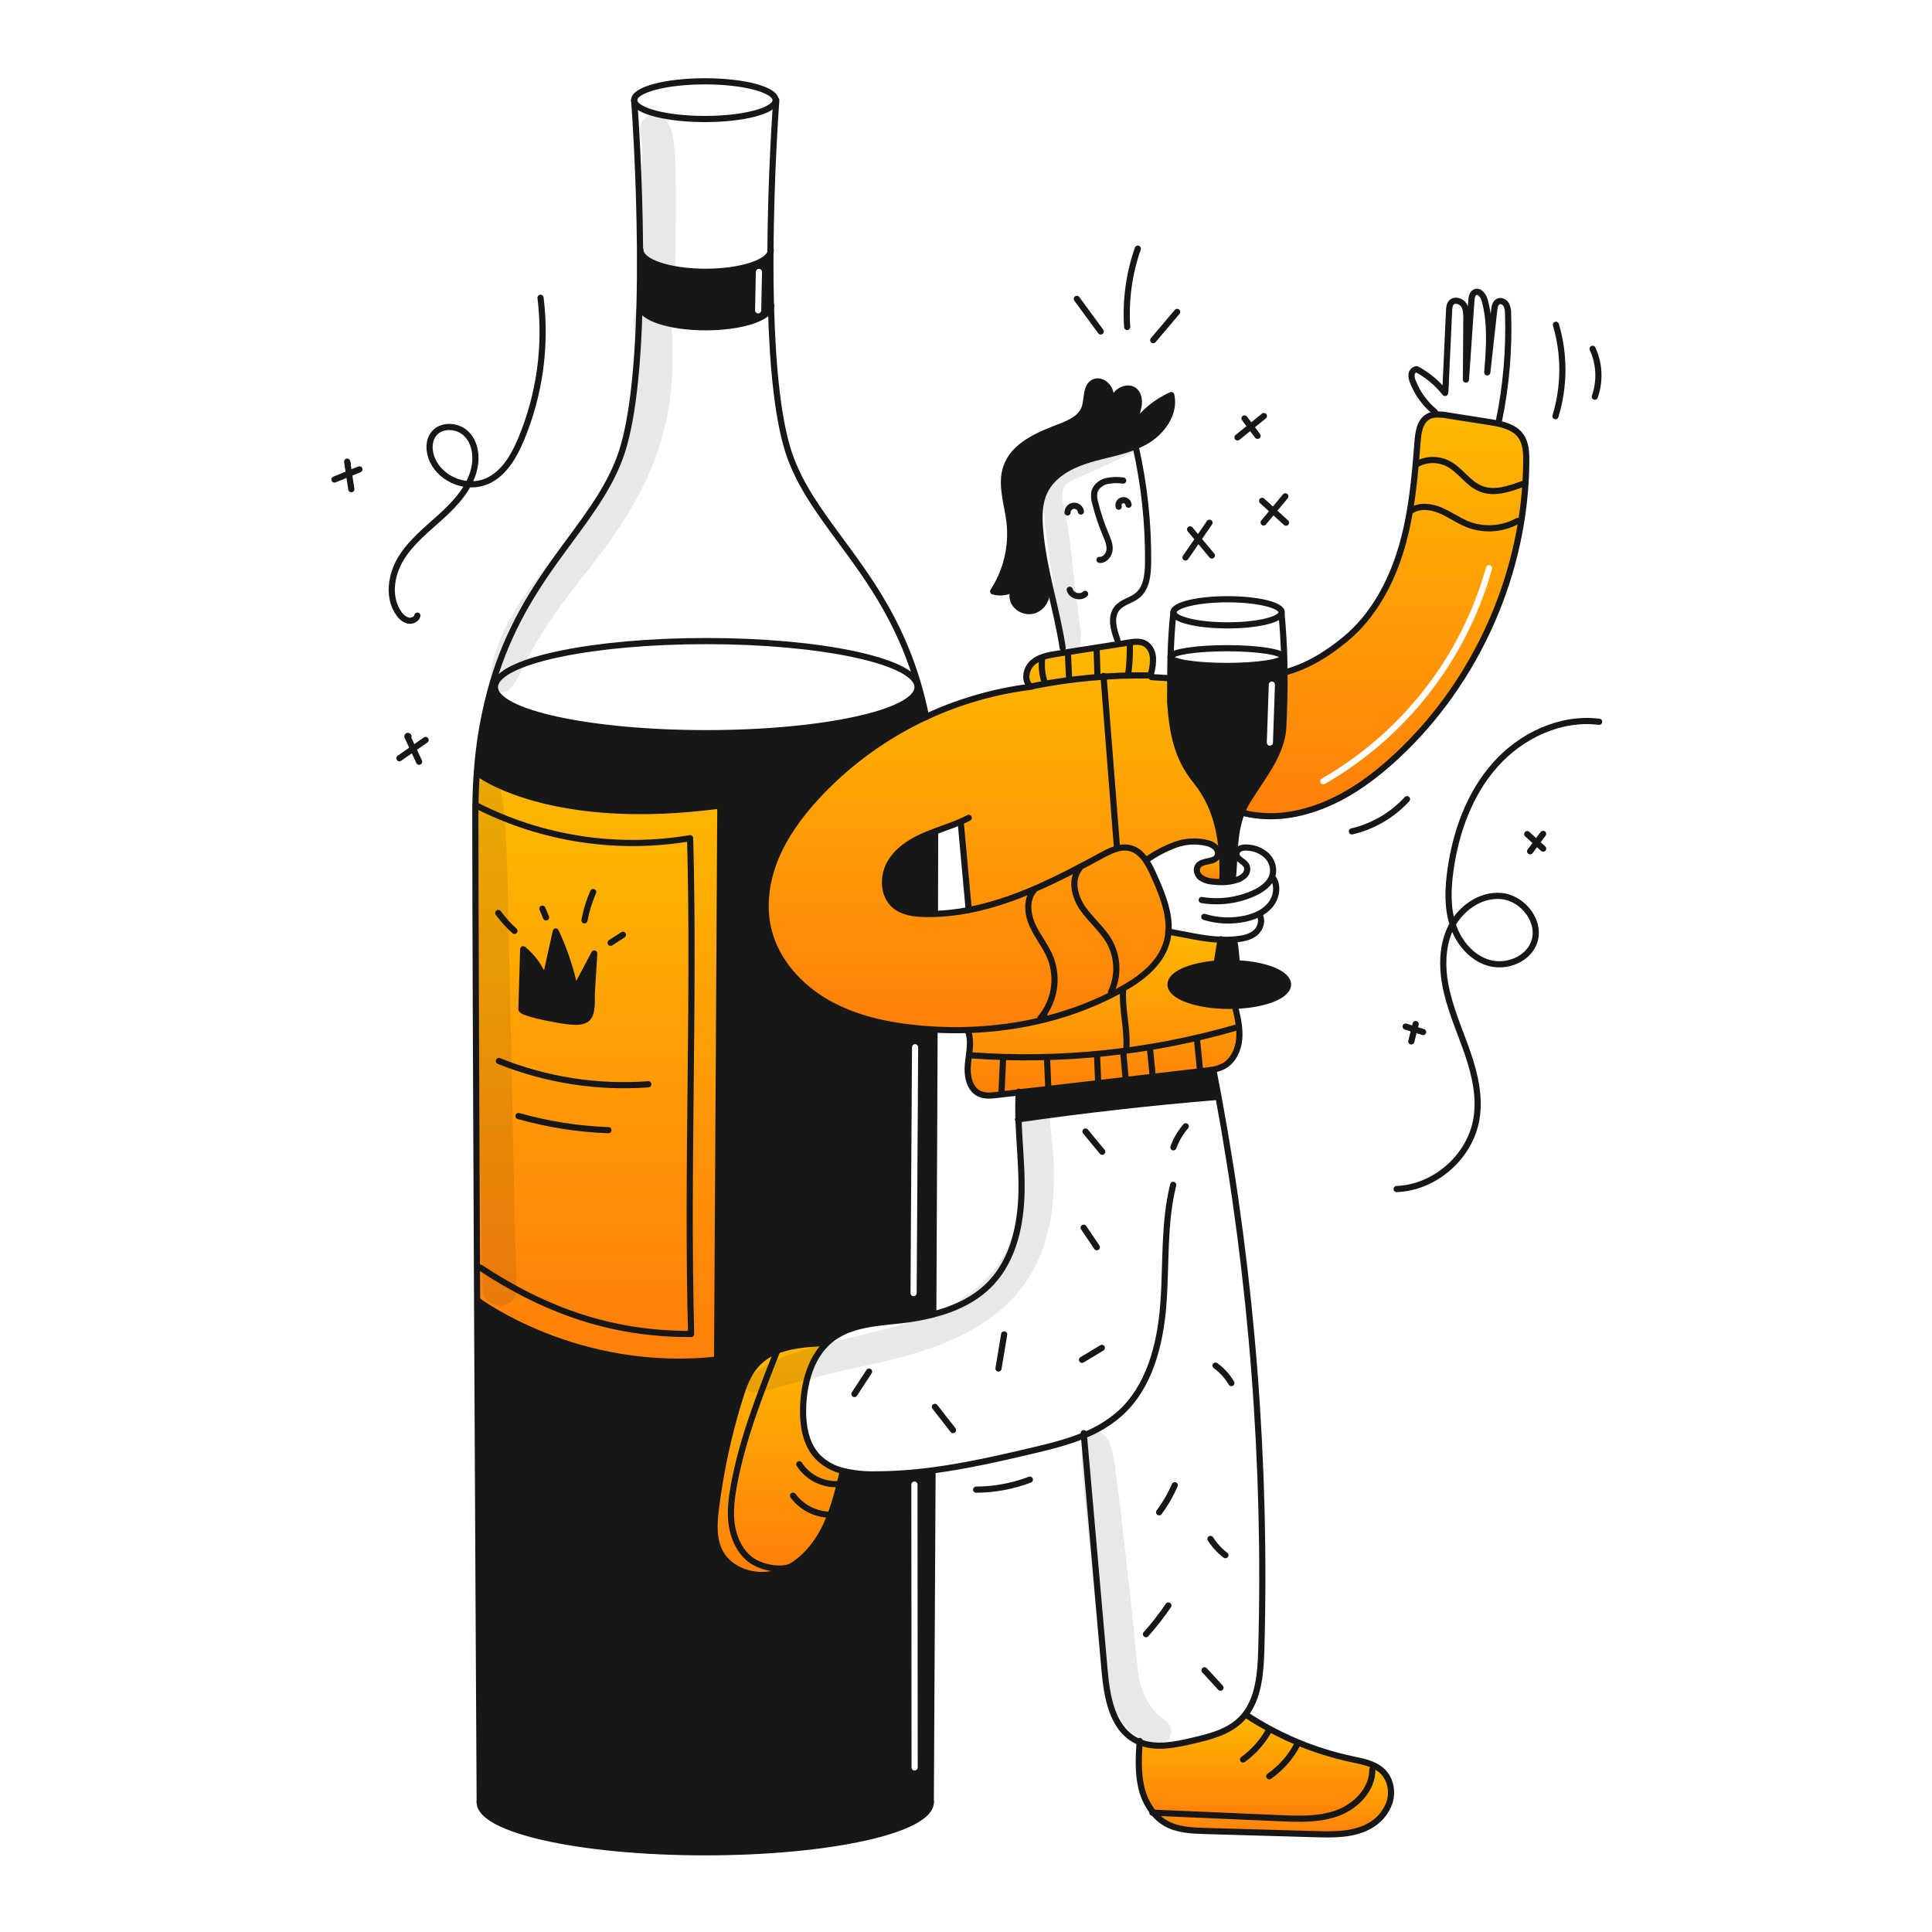 <svg width="960" height="960" viewBox="0 0 960 960" fill="none" xmlns="http://www.w3.org/2000/svg">
<g clip-path="url(#clip0_166_371)">
<path fill-rule="evenodd" clip-rule="evenodd" d="M637.664 326.503C637.664 328.944 625.115 330.914 609.636 330.914C594.452 330.914 582.076 329.015 581.629 326.638C581.54 330.079 581.486 333.541 581.466 337.023C581.435 340.903 581.435 344.824 581.435 348.816C582.456 363.111 584.498 376.386 594.709 388.639C602.847 398.993 606.156 410.95 607.136 423.529C607.485 428.378 607.564 433.243 607.371 438.1V438.322C609.126 438.315 610.876 438.116 612.589 437.73L612.489 437.27C612.885 433.837 613.065 430.378 613.244 426.918C613.291 426.015 613.338 425.112 613.389 424.21C613.781 417.277 614.414 410.344 617.089 403.605C618.178 400.85 619.579 398.229 621.266 395.793C622.457 393.92 623.677 392.076 624.887 390.246C630.937 381.096 636.752 372.304 637.603 362.093C638.104 352.593 638.359 343.344 638.267 334.093C638.243 331.56 638.195 329.026 638.124 326.493L637.664 326.503ZM633.516 340.223C633.545 339.378 632.883 338.669 632.038 338.64C631.192 338.611 630.484 339.273 630.455 340.118L629.465 368.947C629.435 369.793 630.097 370.501 630.943 370.531C631.788 370.56 632.497 369.898 632.526 369.052L633.516 340.223Z" fill="#171717"/>
<path fill-rule="evenodd" clip-rule="evenodd" d="M696.306 272.498C691.19 289.683 682.296 306.173 668.471 317.589C659.516 324.982 649.856 330.986 638.618 334.082H638.271C638.363 343.335 638.107 352.582 637.607 362.082C636.756 372.299 630.938 381.095 624.885 390.245C623.677 392.072 622.459 393.913 621.27 395.782C619.583 398.218 618.182 400.839 617.093 403.594L618.452 404.114C632.246 407.31 645.918 405.063 658.968 399.56C672.018 394.057 683.556 385.429 693.931 375.789C734.151 338.418 758.055 284.04 758.392 229.14C758.419 224.799 758.214 220.173 755.692 216.64C752.741 212.505 747.508 211.014 742.408 210.095C741.672 209.962 740.947 209.84 740.233 209.727C733.191 208.61 726.152 207.501 719.117 206.399C717.15 206.016 715.144 205.875 713.143 205.98C711.884 206.072 710.661 206.438 709.559 207.052C705.516 209.394 704.73 214.796 704.372 219.452C703.006 237.321 701.422 255.313 696.306 272.498ZM741.356 282.77C741.584 281.956 741.109 281.11 740.295 280.882C739.48 280.654 738.635 281.129 738.407 281.944C725.993 326.255 696.689 363.928 656.794 386.863C656.061 387.285 655.808 388.221 656.23 388.954C656.651 389.688 657.588 389.94 658.321 389.519C698.911 366.183 728.726 327.854 741.356 282.77Z" fill="url(#paint0_linear_166_371)"/>
<path d="M687.167 880.363C691.006 884.233 692.089 890.363 690.467 895.563C688.665 900.773 684.909 905.078 679.991 907.571C672.067 911.789 662.622 911.635 653.647 911.38C635.411 910.846 617.177 910.322 598.947 909.808C592.116 909.614 584.958 909.328 579.056 905.876C576.783 904.526 574.77 902.78 573.113 900.72C594.076 901.629 615.039 902.538 636.002 903.446C645.733 903.865 655.781 904.246 664.889 900.791C673.997 897.336 682 889.012 681.919 879.271L682.95 877.382C684.514 878.131 685.94 879.138 687.167 880.363V880.363Z" fill="url(#paint1_linear_166_371)"/>
<path d="M682.95 877.382L681.919 879.271C682 889.012 674.005 897.334 664.887 900.795C655.769 904.256 645.731 903.869 636 903.45C615.037 902.552 594.074 901.643 573.111 900.724C570.073 896.873 567.975 892.366 566.985 887.562C565.422 880.384 565.8 872.962 566.249 865.639C574.306 868.939 583.761 867.028 592.389 865.006C600.956 863.015 609.962 860.789 616.303 854.693C617.135 853.891 617.913 853.035 618.631 852.13L619.346 852.192C635.3 862.71 653.08 870.152 671.769 874.135C675.557 874.931 679.539 875.687 682.95 877.382Z" fill="url(#paint2_linear_166_371)"/>
<path d="M614.588 478.646C628.924 479.32 640.003 483.782 640.003 489.184C640.003 494.684 628.577 499.2 613.903 499.762C612.893 499.802 611.861 499.823 610.809 499.823C594.686 499.823 581.616 495.065 581.616 489.184C581.616 484.109 591.398 479.861 604.478 478.809C606.51 478.636 608.634 478.554 610.809 478.554C612.086 478.554 613.352 478.585 614.588 478.646Z" fill="#171717"/>
<path d="M613.271 467.628C614.139 471.284 614.16 475.021 614.589 478.646C613.353 478.585 612.088 478.554 610.81 478.554C608.635 478.554 606.51 478.636 604.479 478.809C605.296 474.868 605.715 470.855 606.542 466.944C608.762 467.04 610.985 466.999 613.199 466.822L613.271 467.628Z" fill="#171717"/>
<path d="M607.144 423.527C607.494 428.376 607.573 433.24 607.379 438.098V438.313C605.7 438.335 604.021 438.239 602.355 438.027C600.246 437.908 598.213 437.193 596.494 435.964C594.894 434.606 594.084 432.094 595.248 430.338C597.311 427.214 603.325 428.838 604.938 425.447C605.197 424.9 605.293 424.291 605.214 423.691L607.144 423.527Z" fill="url(#paint3_linear_166_371)"/>
<path d="M613.985 501.355C615.139 506.307 616.222 511.362 615.752 516.406C615.252 521.746 612.699 527.178 608.002 529.762C606.4 530.593 604.677 531.168 602.896 531.467C601.538 531.722 600.16 531.886 598.802 532.049C567.924 535.643 537.058 539.23 506.202 542.811C502.577 543.23 498.942 543.659 495.317 544.077C492.458 544.414 489.426 544.721 486.801 543.536C481.601 541.208 480.401 534.346 480.95 528.679C481.499 523.012 483.064 517.039 480.777 511.821V511.811C507.335 510.994 533.72 504.643 556.93 491.849C566.73 486.449 576.555 479.095 579.659 468.333C580.168 466.561 580.49 464.74 580.619 462.901C589.482 464.463 597.855 466.607 606.545 466.944C605.718 470.855 605.299 474.868 604.482 478.809C591.402 479.861 581.62 484.109 581.62 489.184C581.62 495.065 594.69 499.823 610.813 499.823C611.865 499.823 612.896 499.803 613.907 499.762L613.985 501.355Z" fill="url(#paint4_linear_166_371)"/>
<path d="M506.2 542.811C537.067 539.227 567.934 535.639 598.8 532.049C600.158 531.886 601.536 531.722 602.894 531.467L603.007 532.08C603.844 536.368 604.657 540.656 605.447 544.945L604.936 545.037C571.884 547.753 538.941 551.473 506.105 556.198C505.964 551.736 505.954 547.273 506.2 542.811Z" fill="#171717"/>
<path d="M564.258 221.75C557.08 224.701 549.218 225.997 541.723 228.193C532.574 230.878 523.18 235.606 519.044 244.193C516.338 249.809 516.277 256.314 516.757 262.532C517.557 272.896 519.728 283.066 522.057 293.216L520.057 293.665C520.207 295.681 519.71 297.693 518.639 299.407C517.568 301.122 515.978 302.451 514.1 303.2C512.19 303.854 510.11 303.811 508.228 303.079C506.347 302.347 504.784 300.973 503.818 299.2C503.321 298.109 503.08 296.919 503.115 295.721C503.149 294.522 503.458 293.348 504.018 292.288C505.361 291.432 506.517 290.313 507.418 289C505.935 289.665 504.732 290.828 504.018 292.288C502.482 293.296 500.745 293.958 498.927 294.229C497.11 294.501 495.255 294.375 493.491 293.86C500.148 283.612 503.018 271.363 501.608 259.225C500.508 250.076 497.013 240.631 500.077 231.941C503.906 221.118 516.057 216.165 526.777 212.061C531.699 210.182 537.111 207.69 538.898 202.728C540.498 198.235 539.298 191.792 543.666 189.882C546.678 188.555 550.273 190.995 551.396 194.089C552.519 197.183 551.906 200.604 551.273 203.831C552.09 200.89 552.973 197.831 555.021 195.57C557.069 193.309 560.698 192.159 563.261 193.824C565.824 195.489 566.242 199.093 565.671 202.084C565.1 205.075 563.792 207.956 563.812 210.999C568.507 204.612 574.775 199.549 582.005 196.3C584.067 205.612 577.236 214.894 568.905 219.53C567.402 220.362 565.85 221.103 564.258 221.75V221.75Z" fill="#171717"/>
<path d="M464.192 413.286L464.652 414.532C464.642 426.019 464.621 437.955 464.57 453.813L464.58 454.13C462.906 454.181 461.231 454.191 459.546 454.16C454.227 454.06 448.546 453.343 444.526 449.872C438.737 444.872 438.481 435.444 442.3 428.806C446.119 422.168 453.022 417.906 460.077 414.92C461.435 414.348 462.814 413.807 464.192 413.286Z" fill="#171717"/>
<path d="M477.169 408.374C472.942 410.202 468.521 411.652 464.191 413.286C462.813 413.807 461.434 414.348 460.076 414.92C453.021 417.901 446.118 422.169 442.299 428.806C438.48 435.443 438.736 444.868 444.525 449.872C448.548 453.343 454.225 454.058 459.545 454.16C461.23 454.191 462.905 454.181 464.579 454.13C470.217 453.936 475.831 453.294 481.366 452.21L481.356 452.138C480.049 437.404 478.732 423.691 477.414 408.956L477.169 408.374ZM456.85 511.066C440.95 509.595 424.95 506.174 411.074 498.281C397.198 490.388 385.608 477.543 381.83 462.033C378.94 450.209 380.748 437.557 385.373 426.295C389.998 415.033 397.341 405.076 405.55 396.095C433.434 365.849 471.113 346.434 511.927 341.283L511.876 340.905C508.609 337.923 509.834 332.134 513.163 329.223C516.492 326.312 521.127 325.517 525.498 324.833L528.418 324.373C537.476 322.953 546.526 321.538 555.569 320.126C557.345 319.84 559.112 319.564 560.889 319.288C563.574 318.87 566.474 318.482 568.863 319.758C571.283 321.058 572.621 323.832 572.897 326.558C573.02 329.305 572.696 332.054 571.937 334.697L572.202 336.463C575.286 336.657 578.37 336.863 581.453 337.025H581.474C581.443 340.905 581.443 344.825 581.443 348.818C582.464 363.113 584.506 376.388 594.717 388.641C602.855 398.995 606.164 410.952 607.144 423.531L605.214 423.695C605.1 422.753 604.692 421.871 604.05 421.173C602.935 420.091 601.549 419.329 600.037 418.967C594.746 417.611 589.167 417.89 584.037 419.767C578.946 421.654 574.123 424.198 569.69 427.333L569.384 427.533C570.838 429.774 572.098 432.135 573.152 434.589C577.206 443.564 581.321 453.336 580.616 462.904C580.487 464.743 580.165 466.564 579.656 468.336C576.556 479.098 566.729 486.45 556.927 491.852C533.717 504.646 507.327 510.997 480.774 511.814C475.321 511.977 469.858 511.914 464.416 511.62C461.884 511.484 459.362 511.3 456.85 511.066Z" fill="url(#paint5_linear_166_371)"/>
<path d="M384.853 671.652C391.953 668.538 400.424 667.844 408.353 667.405L410.64 667.578C402.788 675.308 399.623 687.091 399.112 698.262C398.683 707.493 400.092 717.54 406.556 724.147C409.967 727.486 414.23 729.824 418.88 730.906V730.917L418.635 731.795C416.164 742.077 413.642 752.502 408.526 761.753C404.769 768.553 399.378 774.732 392.72 778.601C386.767 780.685 377.62 778.601 372.89 774.956C367.601 770.892 364.609 764.378 363.629 757.781C362.649 751.184 363.496 744.446 364.701 737.881C368.888 715.181 377.383 693.525 385.838 672.041L384.853 671.652Z" fill="url(#paint6_linear_166_371)"/>
<path d="M350.421 870.653C412.321 870.653 462.496 881.793 462.496 895.527C462.496 909.261 412.32 920.39 350.421 920.39C288.522 920.39 238.357 909.26 238.357 895.527C238.357 881.794 288.533 870.653 350.421 870.653Z" fill="#171717"/>
<path d="M372.885 774.956C377.613 778.601 386.762 780.685 392.715 778.601C390.319 780.006 387.743 781.078 385.057 781.787C374.825 784.463 362.557 780.511 357.692 771.127C354.261 764.541 354.843 756.658 355.762 749.296C358.078 730.823 362.032 712.593 367.576 694.821C369.506 688.633 371.742 682.302 376.204 677.595C378.655 675.049 381.597 673.027 384.853 671.652L385.833 672.04C377.378 693.524 368.883 715.182 364.696 737.88C363.491 744.446 362.644 751.175 363.624 757.78C364.604 764.385 367.6 770.892 372.885 774.956Z" fill="url(#paint7_linear_166_371)"/>
<path d="M259.105 501.467C259.054 503.285 273.829 506.123 275.627 506.409C279.537 507.042 287.859 508.972 291.351 506.43C294.843 503.888 293.851 496.791 294.078 493.064C294.486 486.641 294.888 480.221 295.283 473.806C292.117 479.8 288.951 485.79 285.783 491.777C283.702 481.795 280.471 472.088 276.154 462.85C274.368 470.937 272.585 479.02 270.804 487.101C268.66 481.073 264.915 475.743 259.97 471.682C259.676 481.617 259.388 491.546 259.105 501.467ZM342.916 416.492C345.122 498.608 341.216 580.724 343.416 662.84C304.267 663.024 271.276 651.394 238.591 629.849L236.991 629.859C236.563 538.41 236.191 448.105 236.191 404.678C236.191 403.146 236.201 401.635 236.232 400.144H236.477C269.279 416.889 306.602 422.622 342.916 416.492V416.492Z" fill="url(#paint8_linear_166_371)"/>
<path d="M270.808 487.1C272.594 479.012 274.378 470.928 276.158 462.849C280.474 472.087 283.705 481.794 285.787 491.776C288.953 485.793 292.119 479.803 295.287 473.805C294.887 480.228 294.485 486.648 294.082 493.063C293.857 496.79 294.847 503.886 291.355 506.429C287.863 508.972 279.541 507.041 275.631 506.408C273.831 506.122 259.058 503.284 259.109 501.466C259.395 491.541 259.684 481.612 259.977 471.681C264.92 475.742 268.664 481.072 270.808 487.1V487.1Z" fill="#171717"/>
<path d="M343.417 662.84C341.211 580.724 345.122 498.608 342.917 416.492C306.603 422.621 269.28 416.889 236.479 400.144H236.234C236.316 394.508 236.55 389.096 236.934 383.909C237.834 384.609 273.04 411.609 357.934 400.236L356.32 675.563C286.641 683.252 237.394 646.263 237.394 646.263H237.057C237.037 640.799 237.013 635.333 236.985 629.863L238.585 629.853C271.277 651.394 304.268 663.024 343.417 662.84Z" fill="url(#paint9_linear_166_371)"/>
<path d="M558.111 238.781C555.336 238.387 552.512 238.48 549.769 239.057C547.069 239.792 544.521 241.712 543.826 244.418C543.5 246.245 543.627 248.124 544.194 249.891C545.492 255.201 547.216 260.399 549.35 265.432C550.382 267.883 551.535 270.415 551.341 273.07C551.147 275.725 548.983 278.441 546.341 278.196" stroke="#171717" stroke-width="3.063" stroke-linecap="round" stroke-linejoin="round"/>
<path d="M539.19 295.105C536.924 297.341 532.38 296.116 531.532 293.042" stroke="#171717" stroke-width="3.063" stroke-linecap="round" stroke-linejoin="round"/>
<path d="M537.087 254.169C536.969 253.335 536.538 252.576 535.883 252.046C535.227 251.517 534.395 251.255 533.554 251.315C532.714 251.375 531.927 251.751 531.353 252.368C530.778 252.985 530.459 253.796 530.46 254.639" stroke="#171717" stroke-width="3.063" stroke-linecap="round" stroke-linejoin="round"/>
<path d="M560.766 250.79C560.732 250.441 560.625 250.103 560.452 249.798C560.279 249.492 560.044 249.227 559.762 249.018C559.48 248.809 559.158 248.661 558.815 248.585C558.473 248.508 558.118 248.504 557.774 248.573C557.43 248.641 557.105 248.782 556.818 248.984C556.532 249.186 556.291 249.447 556.111 249.748C555.931 250.049 555.816 250.385 555.774 250.733C555.732 251.081 555.763 251.435 555.866 251.77" stroke="#171717" stroke-width="3.063" stroke-linecap="round" stroke-linejoin="round"/>
<path d="M504.024 292.287C503.464 293.347 503.155 294.522 503.12 295.72C503.086 296.918 503.327 298.108 503.824 299.199C504.79 300.972 506.353 302.346 508.234 303.078C510.116 303.81 512.196 303.853 514.106 303.199C515.984 302.449 517.573 301.12 518.643 299.405C519.714 297.69 520.21 295.678 520.059 293.662" stroke="#171717" stroke-width="3.063" stroke-linecap="round" stroke-linejoin="round"/>
<path d="M504.024 292.287C505.367 291.431 506.524 290.312 507.424 288.999C505.942 289.664 504.739 290.827 504.024 292.287V292.287Z" stroke="#171717" stroke-width="3.063" stroke-linecap="round" stroke-linejoin="round"/>
<path d="M528.04 321.929C526.57 312.269 524.24 302.753 522.057 293.216C519.728 283.066 517.557 272.896 516.757 262.532C516.277 256.314 516.338 249.809 519.044 244.193C523.18 235.606 532.574 230.878 541.723 228.193C549.223 225.993 557.08 224.701 564.258 221.75C565.85 221.105 567.401 220.365 568.904 219.534C577.236 214.898 584.067 205.616 582.004 196.304C574.777 199.553 568.512 204.615 563.819 211C563.799 207.957 565.106 205.067 565.678 202.085C566.25 199.103 565.821 195.485 563.268 193.825C560.715 192.165 557.09 193.314 555.028 195.571C552.966 197.828 552.097 200.891 551.28 203.832C551.913 200.605 552.536 197.184 551.403 194.09C550.27 190.996 546.685 188.556 543.673 189.883C539.303 191.793 540.508 198.236 538.905 202.729C537.118 207.691 531.705 210.183 526.784 212.062C516.063 216.162 503.912 221.119 500.084 231.942C497.02 240.632 500.513 250.077 501.615 259.226C503.025 271.364 500.154 283.613 493.498 293.861C495.262 294.376 497.117 294.502 498.934 294.23C500.751 293.959 502.488 293.297 504.025 292.289" stroke="#171717" stroke-width="3.063" stroke-linecap="round" stroke-linejoin="round"/>
<path d="M564.1 220.994C564.161 221.249 564.212 221.494 564.263 221.75C568.575 240.697 570.662 260.082 570.482 279.513C570.42 285.456 569.787 292.154 565.182 295.891C562.099 298.403 557.682 299.118 555.124 302.171C551.592 306.408 553.324 312.749 555.224 317.916" stroke="#171717" stroke-width="3.063" stroke-linecap="round" stroke-linejoin="round"/>
<path d="M511.877 340.9C508.61 337.918 509.835 332.129 513.164 329.218C516.493 326.307 521.128 325.512 525.499 324.828L528.419 324.368C537.476 322.949 546.526 321.533 555.57 320.121C557.346 319.835 559.113 319.559 560.89 319.283C563.575 318.865 566.475 318.477 568.864 319.753C571.284 321.053 572.622 323.827 572.898 326.553C573.021 329.3 572.697 332.049 571.938 334.692" stroke="#171717" stroke-width="3.063" stroke-linecap="round" stroke-linejoin="round"/>
<path d="M638.614 334.09C649.856 330.99 659.514 324.982 668.471 317.59C682.296 306.174 691.19 289.684 696.306 272.499C701.422 255.314 703.006 237.322 704.372 219.453C704.73 214.797 705.516 209.395 709.559 207.053C710.661 206.438 711.885 206.073 713.143 205.981C715.144 205.876 717.15 206.017 719.117 206.4C726.152 207.502 733.191 208.611 740.233 209.728C740.948 209.841 741.673 209.963 742.408 210.096C747.508 211.015 752.741 212.506 755.692 216.641C758.214 220.174 758.419 224.8 758.392 229.141C758.055 284.041 734.151 338.419 693.931 375.79C683.556 385.43 672.018 394.058 658.968 399.561C645.918 405.064 632.246 407.311 618.452 404.115" stroke="#171717" stroke-width="3.063" stroke-linecap="round" stroke-linejoin="round"/>
<path d="M572.2 336.459C575.284 336.653 578.368 336.859 581.451 337.021" stroke="#171717" stroke-width="3.063" stroke-linecap="round" stroke-linejoin="round"/>
<path d="M713 204.718C708.158 200.749 704.406 195.611 702.1 189.79C701.535 188.611 701.296 187.303 701.406 186.001C701.481 185.353 701.771 184.749 702.23 184.286C702.689 183.823 703.291 183.528 703.938 183.449C709.264 186.308 713.962 190.207 717.754 194.915C717.854 195.028 717.954 195.15 718.054 195.273" stroke="#171717" stroke-width="3.063" stroke-linecap="round" stroke-linejoin="round"/>
<path d="M744.737 209.476C748.399 191.854 749.948 173.858 749.352 155.869C749.423 154.33 749.111 152.796 748.444 151.407C747.668 150.079 745.962 149.16 744.563 149.783C743.032 150.447 742.644 152.397 742.463 154.062C741.319 164.385 740.172 174.711 739.022 185.041C739.972 173.141 740.891 160.964 737.807 149.441C737.174 147.062 735.193 144.162 732.967 145.204C731.537 145.857 731.241 147.715 731.129 149.288C730.229 162.399 729.324 175.507 728.413 188.61C728.483 178.532 728.555 168.45 728.627 158.365C728.637 156.007 728.607 153.474 727.3 151.514C725.993 149.554 722.878 148.614 721.235 150.314C720.235 151.345 720.111 152.914 720.035 154.357C719.422 167.764 718.806 181.171 718.187 194.578" stroke="#171717" stroke-width="3.063" stroke-linecap="round" stroke-linejoin="round"/>
<path d="M512.642 341.187L511.927 341.279C471.113 346.43 433.434 365.845 405.55 396.091C397.341 405.076 390.009 415.042 385.373 426.291C380.737 437.54 378.94 450.205 381.83 462.029C385.608 477.539 397.208 490.374 411.074 498.277C424.94 506.18 440.951 509.591 456.85 511.062C459.362 511.296 461.884 511.48 464.416 511.613C469.858 511.913 475.321 511.97 480.774 511.807C507.332 510.99 533.717 504.639 556.927 491.845C566.727 486.445 576.552 479.091 579.656 468.329C580.165 466.557 580.487 464.736 580.616 462.897C581.321 453.329 577.206 443.557 573.152 434.582C572.098 432.128 570.837 429.767 569.384 427.526C567.413 424.657 564.953 422.319 561.644 421.461C556.723 420.195 551.709 422.707 547.244 425.137C526.352 436.481 504.419 447.774 481.363 452.206C475.827 453.29 470.214 453.932 464.576 454.126C462.902 454.177 461.227 454.187 459.542 454.156C454.223 454.056 448.542 453.339 444.522 449.868C438.733 444.868 438.477 435.44 442.296 428.802C446.115 422.164 453.018 417.902 460.073 414.916C461.431 414.344 462.81 413.803 464.188 413.282C468.518 411.648 472.939 410.198 477.166 408.37C478.596 407.758 479.998 407.091 481.373 406.37" stroke="#171717" stroke-width="3.063" stroke-linecap="round" stroke-linejoin="round"/>
<path d="M477.414 408.956C478.732 423.691 480.049 437.404 481.356 452.138" stroke="#171717" stroke-width="3.063" stroke-linecap="round" stroke-linejoin="round"/>
<path d="M480.774 511.821C483.061 517.039 481.509 523.012 480.947 528.679C480.385 534.346 481.601 541.208 486.798 543.536C489.423 544.721 492.455 544.414 495.314 544.077C498.939 543.659 502.574 543.23 506.199 542.811C537.066 539.227 567.933 535.639 598.799 532.049C600.157 531.886 601.535 531.722 602.893 531.467C604.674 531.168 606.398 530.593 608 529.762C612.7 527.178 615.25 521.746 615.75 516.406C616.22 511.362 615.137 506.306 613.983 501.355C613.922 501.079 613.851 500.804 613.789 500.528" stroke="#171717" stroke-width="3.063" stroke-linecap="round" stroke-linejoin="round"/>
<path d="M506.219 542.474C506.209 542.587 506.209 542.699 506.199 542.811C505.954 547.273 505.964 551.736 506.107 556.198C506.475 568.022 507.772 579.846 507.598 591.67C507.353 608.079 503.769 625.387 492.567 637.37C484.96 645.509 474.698 650.297 463.793 653.116V653.126C458.656 654.428 453.436 655.377 448.17 655.965C436.03 657.374 422.888 657.823 413.219 665.307C412.311 666.008 411.448 666.765 410.635 667.574C402.783 675.304 399.618 687.087 399.107 698.258C398.678 707.489 400.087 717.536 406.551 724.143C409.962 727.483 414.225 729.821 418.875 730.902V730.913C423.93 732.121 429.117 732.69 434.314 732.608C444.01 732.605 453.695 731.947 463.303 730.637C479.967 728.452 496.503 724.704 512.877 720.837C521.536 718.805 530.389 716.62 538.588 713.23C545.05 710.69 551.035 707.072 556.288 702.53C571.188 689.246 576.495 668.242 578.037 648.33C579.579 628.418 578.159 608.13 582.958 588.749" stroke="#171717" stroke-width="3.063" stroke-linecap="round" stroke-linejoin="round"/>
<path d="M538.486 712.128C538.517 712.496 538.547 712.864 538.586 713.228C541.996 752.076 545.414 790.919 548.84 829.758C550.014 843.058 552.567 858.558 564.391 864.782C564.995 865.101 565.615 865.387 566.249 865.639C574.306 868.939 583.761 867.028 592.389 865.006C600.956 863.015 609.962 860.789 616.303 854.693C617.136 853.892 617.913 853.035 618.631 852.13C625.483 843.471 626.412 831.086 626.731 819.782C629.307 727.677 622.174 635.556 605.451 544.945C604.665 540.657 603.852 536.369 603.011 532.08" stroke="#171717" stroke-width="3.063" stroke-linecap="round" stroke-linejoin="round"/>
<path d="M505.853 556.239C505.938 556.23 506.023 556.216 506.108 556.198C538.926 551.48 571.869 547.76 604.939 545.037" stroke="#171717" stroke-width="3.063" stroke-linecap="round" stroke-linejoin="round"/>
<path d="M566.28 865.067C566.27 865.261 566.26 865.445 566.249 865.639C565.8 872.96 565.422 880.384 566.985 887.562C567.975 892.366 570.073 896.873 573.111 900.724C574.768 902.784 576.781 904.53 579.054 905.88C584.954 909.332 592.114 909.618 598.945 909.812C617.171 910.332 635.404 910.856 653.645 911.384C662.62 911.639 672.065 911.793 679.989 907.575C684.906 905.082 688.663 900.777 690.465 895.567C692.089 890.36 691.006 884.233 687.165 880.367C685.938 879.142 684.512 878.135 682.948 877.386C679.537 875.691 675.555 874.935 671.767 874.139C653.078 870.156 635.298 862.713 619.344 852.196" stroke="#171717" stroke-width="3.063" stroke-linecap="round" stroke-linejoin="round"/>
<path d="M572.601 900.7C572.774 900.71 572.938 900.71 573.111 900.72C594.073 901.629 615.036 902.538 636 903.446C645.731 903.865 655.779 904.246 664.887 900.791C673.995 897.336 682.001 889.012 681.92 879.271" stroke="#171717" stroke-width="3.063" stroke-linecap="round" stroke-linejoin="round"/>
<path d="M408.349 667.405C400.425 667.844 391.949 668.538 384.849 671.652C381.593 673.029 378.651 675.052 376.201 677.6C371.739 682.307 369.501 688.638 367.573 694.826C362.03 712.598 358.078 730.828 355.763 749.3C354.844 756.662 354.263 764.545 357.693 771.131C362.563 780.515 374.826 784.467 385.058 781.791C387.743 781.082 390.32 780.01 392.716 778.605C399.374 774.736 404.765 768.558 408.522 761.757C413.638 752.506 416.16 742.081 418.631 731.799" stroke="#171717" stroke-width="3.063" stroke-linecap="round" stroke-linejoin="round"/>
<path d="M385.874 671.928C385.863 671.969 385.843 672 385.833 672.04C377.378 693.524 368.883 715.182 364.696 737.88C363.491 744.446 362.644 751.175 363.624 757.78C364.604 764.385 367.596 770.891 372.885 774.955C377.613 778.6 386.762 780.684 392.715 778.6C393.406 778.366 394.071 778.058 394.696 777.682" stroke="#171717" stroke-width="3.063" stroke-linecap="round" stroke-linejoin="round"/>
<path d="M383.229 151.805C383.229 152.129 383.188 152.451 383.107 152.765C381.636 158.289 367.678 162.618 350.677 162.618C332.695 162.618 318.114 157.778 318.114 151.805" stroke="#171717" stroke-width="3.063" stroke-linecap="round" stroke-linejoin="round"/>
<path d="M315.153 50.237C315.49 54.771 317.777 87.19 318.022 124.237C318.083 133.253 318.012 142.555 317.767 151.796C316.991 181.509 314.346 210.56 307.903 227.734C294.9 262.42 260.892 285.088 244.83 339.267C240.607 353.822 237.961 368.788 236.937 383.909C236.549 389.096 236.316 394.508 236.237 400.144C236.206 401.635 236.196 403.144 236.196 404.678C236.196 448.105 236.564 538.41 236.996 629.859C237.017 635.321 237.041 640.788 237.068 646.259C237.668 772.404 238.368 895.528 238.368 895.528" stroke="#171717" stroke-width="3.063" stroke-linecap="round" stroke-linejoin="round"/>
<path d="M315.112 49.757C315.122 49.829 315.133 49.951 315.143 50.135" stroke="#171717" stroke-width="3.063" stroke-linecap="round" stroke-linejoin="round"/>
<path d="M463.374 731.192C462.915 820.415 462.517 892.3 462.496 895.527V895.639" stroke="#171717" stroke-width="3.063" stroke-linecap="round" stroke-linejoin="round"/>
<path d="M464.375 512.434C464.212 555.514 463.987 604.628 463.752 652.987" stroke="#171717" stroke-width="3.063" stroke-linecap="round" stroke-linejoin="round"/>
<path d="M464.651 414.532C464.641 426.019 464.62 437.955 464.569 453.813" stroke="#171717" stroke-width="3.063" stroke-linecap="round" stroke-linejoin="round"/>
<path d="M385.731 49.818C385.731 49.818 385.721 49.89 385.71 50.023C385.496 52.912 383.035 86.741 382.831 125.318C382.77 134.318 382.841 143.575 383.107 152.765C383.913 182.172 386.558 210.844 392.94 227.846C406.01 262.695 440.267 285.415 456.227 340.125C457.718 345.192 459.032 350.549 460.168 356.197C460.178 356.227 460.178 356.258 460.189 356.289" stroke="#171717" stroke-width="3.063" stroke-linecap="round" stroke-linejoin="round"/>
<path d="M462.5 895.527C462.5 909.26 412.324 920.39 350.425 920.39C288.526 920.39 238.361 909.26 238.361 895.527C238.361 881.794 288.537 870.653 350.425 870.653C412.313 870.653 462.5 881.793 462.5 895.527Z" stroke="#171717" stroke-width="3.063" stroke-linecap="round" stroke-linejoin="round"/>
<path d="M382.984 124.236C382.984 124.602 382.933 124.966 382.831 125.318C381.197 130.781 367.402 135.049 350.615 135.049C332.736 135.049 318.237 130.209 318.237 124.236" stroke="#171717" stroke-width="3.063" stroke-linecap="round" stroke-linejoin="round"/>
<path d="M315.112 49.7C315.235 44.554 330.919 40.4 350.258 40.4C369.658 40.4 385.394 44.586 385.394 49.763C385.396 49.845 385.393 49.926 385.384 50.008C384.904 55.073 369.352 59.137 350.258 59.137C331.45 59.137 316.103 55.195 315.158 50.243C315.158 50.212 315.148 50.172 315.148 50.143C315.128 50.018 315.117 49.892 315.117 49.765L315.112 49.7Z" stroke="#171717" stroke-width="3.063" stroke-linecap="round" stroke-linejoin="round"/>
<path d="M455.778 340.257C455.867 340.642 455.912 341.036 455.91 341.432C455.91 354.073 408.899 364.314 350.91 364.314C292.921 364.314 245.921 354.073 245.921 341.432C245.921 340.833 246.025 340.239 246.227 339.675C250.353 327.851 295.638 318.549 350.91 318.549C407.092 318.549 452.959 328.158 455.778 340.257Z" stroke="#171717" stroke-width="3.063" stroke-linecap="round" stroke-linejoin="round"/>
<path d="M583.067 304.254C583.067 300.67 595.105 297.76 609.967 297.76C624.829 297.76 636.873 300.67 636.873 304.254C636.877 304.45 636.839 304.645 636.761 304.826C635.566 308.144 624.028 310.738 609.967 310.738C595.105 310.738 583.067 307.838 583.067 304.254Z" stroke="#171717" stroke-width="3.063" stroke-linecap="round" stroke-linejoin="round"/>
<path d="M606.593 466.689C606.571 466.773 606.554 466.858 606.542 466.944C605.715 470.855 605.296 474.868 604.479 478.809C603.798 482.672 602.402 486.374 600.364 489.725" stroke="#171717" stroke-width="3.063" stroke-linecap="round" stroke-linejoin="round"/>
<path d="M583.067 304.254C582.26 311.708 581.852 318.988 581.647 326.32C581.647 326.432 581.647 326.534 581.637 326.636C581.545 330.077 581.491 333.538 581.474 337.021C581.443 340.901 581.443 344.821 581.443 348.814C582.464 363.109 584.506 376.384 594.717 388.637C602.855 398.991 606.164 410.948 607.144 423.527C607.494 428.376 607.573 433.24 607.379 438.098" stroke="#171717" stroke-width="3.063" stroke-linecap="round" stroke-linejoin="round"/>
<path d="M613.271 467.628C614.139 471.284 614.16 475.021 614.589 478.646C615.079 482.761 616.079 486.723 619.469 490.266" stroke="#171717" stroke-width="3.063" stroke-linecap="round" stroke-linejoin="round"/>
<path d="M636.766 304.8V304.831C637.466 312.172 637.91 319.361 638.124 326.498C638.196 329.031 638.243 331.564 638.267 334.098C638.359 343.349 638.104 352.598 637.603 362.098C636.582 374.351 628.413 384.562 621.266 395.798C619.58 398.234 618.178 400.855 617.089 403.61C614.414 410.349 613.781 417.282 613.389 424.215C613.144 428.575 612.989 432.946 612.489 437.275" stroke="#171717" stroke-width="3.063" stroke-linecap="round" stroke-linejoin="round"/>
<path d="M614.588 478.646C628.924 479.32 640.003 483.782 640.003 489.184C640.003 494.684 628.577 499.2 613.903 499.762C612.893 499.802 611.861 499.823 610.809 499.823C594.686 499.823 581.616 495.065 581.616 489.184C581.616 484.109 591.398 479.861 604.478 478.809C606.51 478.636 608.634 478.554 610.809 478.554C612.086 478.554 613.352 478.585 614.588 478.646Z" stroke="#171717" stroke-width="3.063" stroke-linecap="round" stroke-linejoin="round"/>
<path d="M236.917 383.9C236.925 383.901 236.932 383.904 236.937 383.91C237.837 384.61 273.043 411.61 357.937 400.237L356.323 675.564C286.644 683.253 237.397 646.264 237.397 646.264" stroke="#171717" stroke-width="3.063" stroke-linecap="round" stroke-linejoin="round"/>
<path d="M236.479 400.144C269.279 416.889 306.602 422.621 342.917 416.492C345.123 498.608 341.217 580.724 343.417 662.84C304.268 663.024 271.277 651.394 238.592 629.849" stroke="#171717" stroke-width="3.063" stroke-linecap="round" stroke-linejoin="round"/>
<path d="M247.9 527.209C271.443 536.672 296.838 540.629 322.143 538.778" stroke="#171717" stroke-width="3.063" stroke-linecap="round" stroke-linejoin="round"/>
<path d="M295.284 473.806C292.118 479.8 288.951 485.79 285.784 491.777C283.702 481.795 280.471 472.088 276.155 462.85C274.369 470.937 272.585 479.02 270.805 487.101C268.661 481.073 264.915 475.743 259.971 471.682C259.675 481.615 259.385 491.544 259.103 501.467C259.052 503.285 273.827 506.123 275.625 506.409C279.535 507.042 287.857 508.972 291.349 506.43C294.841 503.888 293.849 496.791 294.076 493.064C294.486 486.641 294.888 480.222 295.284 473.806Z" stroke="#171717" stroke-width="3.063" stroke-linecap="round" stroke-linejoin="round"/>
<path d="M257.646 554.564C272.206 558.666 287.202 561.021 302.319 561.579" stroke="#171717" stroke-width="3.063" stroke-linecap="round" stroke-linejoin="round"/>
<path d="M569.69 427.326C574.123 424.191 578.946 421.647 584.037 419.76C589.168 417.883 594.746 417.605 600.037 418.96C601.549 419.322 602.935 420.084 604.05 421.166C604.692 421.864 605.1 422.746 605.214 423.688C605.293 424.288 605.197 424.897 604.938 425.444C603.325 428.834 597.311 427.211 595.248 430.335C594.084 432.091 594.891 434.603 596.494 435.961C598.213 437.19 600.246 437.905 602.355 438.024C604.021 438.236 605.7 438.332 607.379 438.31C609.135 438.303 610.885 438.104 612.597 437.718C613.281 437.567 613.955 437.379 614.618 437.156C616.145 436.723 617.525 435.883 618.611 434.726C619.145 434.142 619.504 433.421 619.65 432.644C619.796 431.866 619.723 431.064 619.438 430.326C618.305 427.855 614.312 426.977 614.373 424.25C614.424 423.677 614.631 423.128 614.971 422.664C615.311 422.199 615.772 421.837 616.303 421.616C617.375 421.188 618.536 421.03 619.683 421.156C623.166 421.262 626.503 422.572 629.128 424.863C630.419 426.015 631.402 427.471 631.987 429.099C632.572 430.728 632.74 432.476 632.477 434.186C632.312 435.034 632.03 435.855 631.64 436.626C629.965 439.926 626.453 442.283 622.971 443.855C614.877 447.489 605.892 448.657 597.137 447.215" stroke="#171717" stroke-width="3.063" stroke-linecap="round" stroke-linejoin="round"/>
<path d="M632.815 436.648C635.245 440.712 634.122 446.236 631.069 449.848C629.514 451.634 627.619 453.092 625.494 454.137C623.36 455.19 621.103 455.972 618.775 456.465C612.02 457.947 604.997 457.647 598.394 455.597" stroke="#171717" stroke-width="3.063" stroke-linecap="round" stroke-linejoin="round"/>
<path d="M625.566 454.283C627.638 456.968 626.495 461.144 623.942 463.383C621.389 465.622 617.856 466.344 614.476 466.701C614.048 466.752 613.619 466.783 613.2 466.824C610.985 467.001 608.762 467.042 606.543 466.946C597.853 466.609 589.48 464.465 580.617 462.903C580.568 462.901 580.52 462.894 580.474 462.882" stroke="#171717" stroke-width="3.063" stroke-linecap="round" stroke-linejoin="round"/>
<path d="M637.664 326.5C637.664 328.941 625.115 330.911 609.636 330.911C594.452 330.911 582.076 329.011 581.636 326.633C581.62 326.591 581.613 326.545 581.616 326.5C581.616 326.438 581.626 326.376 581.646 326.317C582.259 323.958 594.563 322.089 609.635 322.089C625.115 322.092 637.664 324.063 637.664 326.5Z" stroke="#171717" stroke-width="3.063" stroke-linecap="round" stroke-linejoin="round"/>
<path d="M512.808 340.993C532.014 337.131 551.578 335.329 571.168 335.618" stroke="#171717" stroke-width="3.063" stroke-linecap="round" stroke-linejoin="round"/>
<path d="M704.275 230.473C706.602 229.251 709.185 228.597 711.813 228.567C714.441 228.537 717.039 229.13 719.393 230.299C725.563 233.43 729.375 240.252 735.793 242.842C742.393 245.506 749.832 243.005 756.493 240.508" stroke="#171717" stroke-width="3.063" stroke-linecap="round" stroke-linejoin="round"/>
<path d="M700.794 254C704.93 250.956 710.769 251.551 715.515 253.512C720.261 255.473 724.456 258.612 729.228 260.512C733.244 262.077 737.556 262.739 741.857 262.451C746.158 262.163 750.343 260.931 754.114 258.843" stroke="#171717" stroke-width="3.063" stroke-linecap="round" stroke-linejoin="round"/>
<path d="M536.4 431.558C531.894 437.084 533.942 445.547 538.014 451.4C542.086 457.253 547.873 461.852 551.348 468.078C553.424 471.876 554.571 476.111 554.695 480.437C554.82 484.763 553.918 489.057 552.064 492.967" stroke="#171717" stroke-width="3.063" stroke-linecap="round" stroke-linejoin="round"/>
<path d="M514.08 441.967C509.803 446.524 510.415 453.9 512.969 459.604C515.523 465.308 519.662 470.216 521.996 476.013C523.929 481.008 524.477 486.433 523.581 491.714C522.684 496.995 520.377 501.935 516.904 506.013L518.914 504.147" stroke="#171717" stroke-width="3.063" stroke-linecap="round" stroke-linejoin="round"/>
<path d="M560.601 335.139C561.226 330.182 561.5 325.188 561.422 320.193C561.289 320.201 561.329 320.462 561.458 320.43" stroke="#171717" stroke-width="3.063" stroke-linecap="round" stroke-linejoin="round"/>
<path d="M545.323 335.605L544.923 322.876" stroke="#171717" stroke-width="3.063" stroke-linecap="round" stroke-linejoin="round"/>
<path d="M531.164 336.085L530.684 325.274" stroke="#171717" stroke-width="3.063" stroke-linecap="round" stroke-linejoin="round"/>
<path d="M519.09 339.15C517.846 335.365 517.403 331.362 517.79 327.396" stroke="#171717" stroke-width="3.063" stroke-linecap="round" stroke-linejoin="round"/>
<path d="M547.679 572.311L539.371 562.236" stroke="#171717" stroke-width="3.063" stroke-linecap="round" stroke-linejoin="round"/>
<path d="M545.014 619.726L538.473 610.032" stroke="#171717" stroke-width="3.063" stroke-linecap="round" stroke-linejoin="round"/>
<path d="M583.062 570.1C584.445 566.27 586.522 562.727 589.188 559.649" stroke="#171717" stroke-width="3.063" stroke-linecap="round" stroke-linejoin="round"/>
<path d="M611.868 687.235C609.853 683.836 607.168 680.882 603.977 678.554" stroke="#171717" stroke-width="3.063" stroke-linecap="round" stroke-linejoin="round"/>
<path d="M575.956 751.445C579.064 747.287 581.672 742.777 583.726 738.01" stroke="#171717" stroke-width="3.063" stroke-linecap="round" stroke-linejoin="round"/>
<path d="M608.911 772.761C605.971 770.533 603.454 767.795 601.482 764.677" stroke="#171717" stroke-width="3.063" stroke-linecap="round" stroke-linejoin="round"/>
<path d="M569.435 812.011C573.458 807.514 577.176 802.753 580.564 797.759" stroke="#171717" stroke-width="3.063" stroke-linecap="round" stroke-linejoin="round"/>
<path d="M606.448 838.618L598.531 829.957" stroke="#171717" stroke-width="3.063" stroke-linecap="round" stroke-linejoin="round"/>
<path d="M537.656 675.693L547.499 669.753" stroke="#171717" stroke-width="3.063" stroke-linecap="round" stroke-linejoin="round"/>
<path d="M496.145 680L498.968 663.052" stroke="#171717" stroke-width="3.063" stroke-linecap="round" stroke-linejoin="round"/>
<path d="M473.564 710.6L464.548 699.072" stroke="#171717" stroke-width="3.063" stroke-linecap="round" stroke-linejoin="round"/>
<path d="M424.557 692.667L431.832 681.54" stroke="#171717" stroke-width="3.063" stroke-linecap="round" stroke-linejoin="round"/>
<path d="M415.849 737.461C412.144 737.545 408.481 736.679 405.206 734.946C401.931 733.213 399.154 730.671 397.14 727.561" stroke="#171717" stroke-width="3.063" stroke-linecap="round" stroke-linejoin="round"/>
<path d="M411.874 752.621C408.387 752.487 404.975 751.571 401.89 749.941C398.805 748.311 396.125 746.009 394.049 743.204" stroke="#171717" stroke-width="3.063" stroke-linecap="round" stroke-linejoin="round"/>
<path d="M630.688 882.627C636.566 878.518 641.365 873.048 644.673 866.684" stroke="#171717" stroke-width="3.063" stroke-linecap="round" stroke-linejoin="round"/>
<path d="M617.674 874.281C622.827 870.537 627.128 865.744 630.293 860.217" stroke="#171717" stroke-width="3.063" stroke-linecap="round" stroke-linejoin="round"/>
<path d="M303.4 468.457L309.528 464.495" stroke="#171717" stroke-width="3.063" stroke-linecap="round" stroke-linejoin="round"/>
<path d="M290.429 457.3C291.314 452.462 292.766 447.744 294.754 443.245" stroke="#171717" stroke-width="3.063" stroke-linecap="round" stroke-linejoin="round"/>
<path d="M271.329 455.853L269.529 451.528" stroke="#171717" stroke-width="3.063" stroke-linecap="round" stroke-linejoin="round"/>
<path d="M255.639 462.553C252.667 459.862 249.968 456.884 247.582 453.662" stroke="#171717" stroke-width="3.063" stroke-linecap="round" stroke-linejoin="round"/>
<path d="M794.616 358.642C775.416 356.251 755.905 365.484 743.034 379.929C730.163 394.374 723.353 413.42 720.7 432.584C719.457 441.552 719.089 450.872 721.88 459.484C724.671 468.096 731.102 475.937 739.802 478.443C748.502 480.949 759.184 476.772 762.275 468.262C765.963 458.105 756.867 446.325 746.115 445.246C735.363 444.167 725.049 451.815 720.558 461.646C716.067 471.477 716.512 482.92 719.046 493.424C721.58 503.928 726.063 513.845 729.516 524.084C732.969 534.323 735.407 545.242 733.652 555.904C730.552 574.724 713.052 590.133 693.992 590.825" stroke="#171717" stroke-width="3.063" stroke-linecap="round" stroke-linejoin="round"/>
<path d="M772.894 206.8C777.409 192.007 777.489 176.216 773.124 161.378" stroke="#171717" stroke-width="3.063" stroke-linecap="round" stroke-linejoin="round"/>
<path d="M792.458 197.1C795.173 189.326 794.779 180.804 791.358 173.314" stroke="#171717" stroke-width="3.063" stroke-linecap="round" stroke-linejoin="round"/>
<path d="M639 259.715L627.136 248.873" stroke="#171717" stroke-width="3.063" stroke-linecap="round" stroke-linejoin="round"/>
<path d="M627.887 259.619L638.671 246.619" stroke="#171717" stroke-width="3.063" stroke-linecap="round" stroke-linejoin="round"/>
<path d="M602.163 276.021L591.352 263.047" stroke="#171717" stroke-width="3.063" stroke-linecap="round" stroke-linejoin="round"/>
<path d="M589.068 277.019L600.994 259.743" stroke="#171717" stroke-width="3.063" stroke-linecap="round" stroke-linejoin="round"/>
<path d="M624.866 216.557L618.379 207.908" stroke="#171717" stroke-width="3.063" stroke-linecap="round" stroke-linejoin="round"/>
<path d="M614.9 217.345L628.022 206.716" stroke="#171717" stroke-width="3.063" stroke-linecap="round" stroke-linejoin="round"/>
<path d="M573.03 169.036L584.921 154.98" stroke="#171717" stroke-width="3.063" stroke-linecap="round" stroke-linejoin="round"/>
<path d="M560.083 162.494C559.211 149.295 561.008 136.055 565.365 123.565" stroke="#171717" stroke-width="3.063" stroke-linecap="round" stroke-linejoin="round"/>
<path d="M546.949 164.717L535.06 148.5" stroke="#171717" stroke-width="3.063" stroke-linecap="round" stroke-linejoin="round"/>
<path d="M268.59 147.965C271.535 171.896 268.181 196.181 258.859 218.418C255.302 226.869 250.289 235.545 241.859 239.155C232.118 243.327 219.5 238.487 215.002 228.893C212.986 224.593 212.66 219.076 215.687 215.417C219.544 210.755 227.537 211.34 231.8 215.634C236.063 219.928 237 226.684 235.708 232.596C233.626 242.129 226.693 249.81 219.484 256.386C212.275 262.962 204.384 269.095 199.284 277.418C194.184 285.741 192.547 297.113 198.31 304.988C199.352 306.623 200.954 307.823 202.816 308.364C204.695 308.764 206.954 307.772 207.398 305.903" stroke="#171717" stroke-width="3.063" stroke-linecap="round" stroke-linejoin="round"/>
<path d="M174.567 243.078L172.492 229.383L172.866 230.64" stroke="#171717" stroke-width="3.063" stroke-linecap="round" stroke-linejoin="round"/>
<path d="M166.2 238.268L178.6 233.224" stroke="#171717" stroke-width="3.063" stroke-linecap="round" stroke-linejoin="round"/>
<path d="M208.259 378.5L202.422 365.934C202.439 365.995 202.474 366.05 202.524 366.09C202.573 366.13 202.634 366.154 202.697 366.158C202.761 366.163 202.824 366.147 202.878 366.114C202.932 366.081 202.975 366.032 203 365.973C203.063 365.704 202.609 365.517 202.464 365.752" stroke="#171717" stroke-width="3.063" stroke-linecap="round" stroke-linejoin="round"/>
<path d="M198.465 376.766L211.478 367.692" stroke="#171717" stroke-width="3.063" stroke-linecap="round" stroke-linejoin="round"/>
<path d="M485.037 740.2C494.163 740.161 503.208 738.478 511.737 735.231" stroke="#171717" stroke-width="3.063" stroke-linecap="round" stroke-linejoin="round"/>
<path d="M671.749 413.109C682.269 410.645 691.805 405.075 699.12 397.123" stroke="#171717" stroke-width="3.063" stroke-linecap="round" stroke-linejoin="round"/>
<path d="M707.14 512.815L698.44 510.098" stroke="#171717" stroke-width="3.063" stroke-linecap="round" stroke-linejoin="round"/>
<path d="M703.431 508.83L701.269 517.479" stroke="#171717" stroke-width="3.063" stroke-linecap="round" stroke-linejoin="round"/>
<path d="M760.3 423.007L766.76 414.337" stroke="#171717" stroke-width="3.063" stroke-linecap="round" stroke-linejoin="round"/>
<path d="M766.787 421.694L758.876 414.467" stroke="#171717" stroke-width="3.063" stroke-linecap="round" stroke-linejoin="round"/>
<path d="M482.435 524.378C527.02 527.63 571.828 522.915 614.76 510.454" stroke="#171717" stroke-width="3.063" stroke-linecap="round" stroke-linejoin="round"/>
<path d="M596.234 531.178L594.817 517" stroke="#171717" stroke-width="3.063" stroke-linecap="round" stroke-linejoin="round"/>
<path d="M572.72 534.3L571.529 522.046" stroke="#171717" stroke-width="3.063" stroke-linecap="round" stroke-linejoin="round"/>
<path d="M545.612 536.458L545.157 525.165" stroke="#171717" stroke-width="3.063" stroke-linecap="round" stroke-linejoin="round"/>
<path d="M520.838 539.582L520.276 526.131" stroke="#171717" stroke-width="3.063" stroke-linecap="round" stroke-linejoin="round"/>
<path d="M497.648 542.94L498.397 526.364" stroke="#171717" stroke-width="3.063" stroke-linecap="round" stroke-linejoin="round"/>
<path d="M548.336 335.874L554.964 420.414" stroke="#171717" stroke-width="3.063" stroke-linecap="round" stroke-linejoin="round"/>
<path d="M558.031 492.187C557.572 502.599 560.176 509.948 559.717 520.36" stroke="#171717" stroke-width="3.063" stroke-linecap="round" stroke-linejoin="round"/>
<path d="M558.134 523L559.276 535.259" stroke="#171717" stroke-width="3.063" stroke-linecap="round" stroke-linejoin="round"/>
<path fill-rule="evenodd" clip-rule="evenodd" d="M418.631 731.8L418.876 730.922C423.931 732.13 429.118 732.699 434.315 732.617C444.011 732.614 453.696 731.956 463.304 730.646L463.375 731.197C462.916 820.42 462.518 892.305 462.497 895.532C462.497 881.798 412.321 870.658 350.422 870.658C288.523 870.658 238.358 881.798 238.358 895.532C238.358 895.532 237.663 772.408 237.058 646.263H237.395C237.395 646.263 286.642 683.257 356.321 675.563L357.935 400.236C273.041 411.611 237.835 384.614 236.935 383.909C237.958 368.789 240.604 353.822 244.828 339.267L246.228 339.675C246.026 340.239 245.922 340.833 245.922 341.432C245.922 354.073 292.922 364.314 350.911 364.314C408.9 364.314 455.911 354.073 455.911 341.432C455.912 341.037 455.868 340.642 455.779 340.257L456.228 340.125C457.719 345.192 459.033 350.549 460.169 356.197C439.521 365.783 420.963 379.338 405.551 396.091C397.342 405.076 390.01 415.042 385.374 426.291C380.738 437.54 378.941 450.205 381.831 462.029C385.609 477.539 397.209 490.374 411.075 498.277C424.941 506.18 440.952 509.591 456.851 511.062C459.363 511.296 461.885 511.48 464.417 511.613L464.376 512.43C464.213 555.51 463.988 604.624 463.753 652.983L463.794 653.116V653.126C458.657 654.428 453.437 655.377 448.171 655.965C446.643 656.142 445.099 656.305 443.549 656.467C432.778 657.599 421.672 658.765 413.22 665.307C412.312 666.008 411.449 666.765 410.636 667.574L408.349 667.401C400.425 667.84 391.949 668.534 384.849 671.648C381.593 673.026 378.65 675.051 376.201 677.6C371.739 682.307 369.501 688.638 367.573 694.826C362.03 712.598 358.078 730.828 355.763 749.3C354.844 756.662 354.263 764.545 357.693 771.131C362.563 780.515 374.826 784.467 385.058 781.791C387.743 781.082 390.32 780.01 392.716 778.605C399.374 774.736 404.765 768.558 408.522 761.757C413.638 752.5 416.16 742.077 418.631 731.8ZM454.708 518.827C455.554 518.833 456.235 519.522 456.23 520.368L455.493 642.541C455.488 643.387 454.798 644.068 453.953 644.063C453.107 644.058 452.425 643.368 452.43 642.523L453.167 520.35C453.173 519.504 453.862 518.822 454.708 518.827ZM455.906 737.673C455.905 736.827 455.219 736.142 454.373 736.142C453.527 736.143 452.842 736.829 452.843 737.675L452.943 878.226C452.943 879.072 453.629 879.757 454.475 879.756C455.321 879.756 456.006 879.07 456.006 878.224L455.906 737.673Z" fill="#171717"/>
<path fill-rule="evenodd" clip-rule="evenodd" d="M383.107 152.765C382.841 143.575 382.77 134.318 382.831 125.318C381.2 130.781 367.4 135.049 350.615 135.049C332.737 135.049 318.237 130.209 318.237 124.236H318.022C318.083 133.252 318.012 142.554 317.767 151.795L318.114 151.805C318.114 157.778 332.695 162.618 350.677 162.618C367.678 162.618 381.636 158.289 383.107 152.765ZM378.641 135.138C378.658 134.292 377.986 133.593 377.141 133.576C376.295 133.559 375.596 134.23 375.578 135.076L375.192 154.176C375.175 155.022 375.847 155.721 376.693 155.738C377.538 155.755 378.238 155.084 378.255 154.238L378.641 135.138Z" fill="#171717"/>
<g opacity="0.1">
<path d="M318.122 63.541C317.938 66.241 318.696 68.77 318.987 71.441C319.199 74.205 319.208 76.981 319.014 79.746C318.771 85.962 318.23 92.153 318.07 98.372C317.734 111.349 317.327 124.327 317.119 137.307C316.929 149.136 335.304 149.139 335.494 137.307C335.718 123.337 335.85 109.349 335.81 95.377C335.792 89.086 335.674 82.698 335.319 76.415C334.973 70.286 334.481 63.164 329.752 58.728C325.272 54.528 318.524 57.68 318.122 63.545V63.541Z" fill="#171717"/>
</g>
<g opacity="0.1">
<path d="M560.633 220.592C550.16 224.065 539.45 227.514 529.427 232.184C520.945 236.135 518.032 243.784 518.578 252.737C519.271 264.111 521.257 275.131 522.909 286.377C523.768 292.222 524.625 298.067 525.432 303.92C526.232 309.704 526.388 316.004 528.952 321.311C530.495 324.505 536.101 323.836 536.752 320.292C537.661 315.322 536.579 310.444 535.921 305.483C535.23 300.276 534.558 295.067 533.906 289.855C532.717 280.248 532.114 270.53 530.453 260.994C529.612 256.161 527.904 251.194 527.786 246.266C527.67 241.416 530.274 239.876 534.416 237.983C543.816 233.683 553.26 229.664 562.516 225.047C564.973 223.822 563.262 219.722 560.637 220.592H560.633Z" fill="#171717"/>
</g>
<g opacity="0.1">
<path d="M373.659 691.823C377.441 691.903 381.178 690.823 384.783 689.787C389.019 688.572 393.343 687.738 397.57 686.493C405.822 684.063 414.219 682.101 422.614 680.238C438.17 676.788 453.814 673.612 468.628 667.571C482.417 661.946 495.736 654.171 505.444 642.652C515.912 630.23 521.126 615.281 522.96 599.293C523.856 590.582 523.952 581.807 523.246 573.079C522.922 568.392 522.414 563.726 521.91 559.056C521.365 553.994 521.225 548.849 517.14 545.238C516.385 544.513 515.477 543.968 514.483 543.64C513.489 543.313 512.434 543.212 511.396 543.346C510.358 543.48 509.363 543.845 508.484 544.413C507.606 544.982 506.866 545.741 506.318 546.633C502.249 552.822 505.376 562.033 506.026 568.942C506.814 576.607 507.081 584.317 506.826 592.018C506.253 605.771 502.882 619.77 494.167 630.738C476.226 653.317 445.02 659.277 418.577 665.589C409.881 667.503 401.301 669.91 392.877 672.797C385.19 675.585 375.499 680.026 370.987 687.168C370.722 687.639 370.583 688.172 370.585 688.713C370.587 689.255 370.73 689.786 370.999 690.255C371.269 690.725 371.656 691.116 372.122 691.391C372.588 691.666 373.118 691.815 373.659 691.823V691.823Z" fill="#171717"/>
</g>
<g opacity="0.1">
<path d="M538.786 715.859C536.319 722.605 537.846 730.259 538.362 737.247C538.898 744.515 539.681 751.756 540.419 759.006L544.753 801.534C546.92 822.802 547.627 860.349 573.975 866.58C581.261 868.304 584.842 858.956 578.923 854.843C570.352 848.886 566.352 839.443 565.286 829.35C563.959 816.784 562.895 804.202 561.469 791.644L557.089 753.072C556.33 746.385 555.5 739.721 554.556 733.058C553.656 726.678 553.379 719.984 549.838 714.415C546.911 709.815 540.563 710.996 538.786 715.859V715.859Z" fill="#171717"/>
</g>
<g opacity="0.1">
<path d="M237.889 390.58C235.202 400.449 235.802 411.617 235.625 421.807C235.441 432.396 235.825 443.028 236.039 453.614L237.306 515.241C238.164 556.985 239.262 598.732 239.748 640.482C239.875 651.404 257.048 651.406 256.716 640.482C255.443 598.746 254.782 556.987 253.881 515.241L252.551 453.614C252.322 443.024 252.251 432.383 251.625 421.807C251.025 411.63 251.202 400.327 248.104 390.58C246.554 385.701 239.304 385.388 237.889 390.58Z" fill="#171717"/>
</g>
<g opacity="0.1">
<path d="M253.362 342.488C257.648 337.837 259.724 331.372 262.774 325.895C265.824 320.418 268.969 314.962 272.454 309.743C279.612 299.024 287.694 289.004 295.575 278.82C313.245 255.985 327.565 231.82 332.193 202.846C333.553 194.629 334.229 186.314 334.212 177.986C334.152 170.212 335.006 157.347 328.849 151.739C325.211 148.425 319.111 148.747 316.549 153.323C313.888 158.084 315.098 162.469 315.563 167.594C315.981 172.202 316.158 176.828 316.095 181.455C315.982 190.487 314.885 199.479 312.823 208.273C308.757 225.581 301.028 241.121 290.879 255.637C281.421 269.162 270.602 281.676 261.19 295.237C256.319 301.965 252.2 309.206 248.906 316.831C246.006 323.947 242.629 332.414 244.579 340.173C245.519 343.916 250.692 345.384 253.357 342.491L253.362 342.488Z" fill="#171717"/>
</g>
</g>
<defs>
<linearGradient id="paint0_linear_166_371" x1="687.743" y1="205.946" x2="687.743" y2="405.582" gradientUnits="userSpaceOnUse">
<stop stop-color="#FFB800"/>
<stop offset="1" stop-color="#FF7F0A"/>
</linearGradient>
<linearGradient id="paint1_linear_166_371" x1="632.154" y1="877.382" x2="632.154" y2="911.488" gradientUnits="userSpaceOnUse">
<stop stop-color="#FFB800"/>
<stop offset="1" stop-color="#FF7F0A"/>
</linearGradient>
<linearGradient id="paint2_linear_166_371" x1="624.403" y1="852.13" x2="624.403" y2="903.717" gradientUnits="userSpaceOnUse">
<stop stop-color="#FFB800"/>
<stop offset="1" stop-color="#FF7F0A"/>
</linearGradient>
<linearGradient id="paint3_linear_166_371" x1="601.09" y1="423.527" x2="601.09" y2="438.316" gradientUnits="userSpaceOnUse">
<stop stop-color="#FFB800"/>
<stop offset="1" stop-color="#FF7F0A"/>
</linearGradient>
<linearGradient id="paint4_linear_166_371" x1="548.321" y1="462.901" x2="548.321" y2="544.381" gradientUnits="userSpaceOnUse">
<stop stop-color="#FFB800"/>
<stop offset="1" stop-color="#FF7F0A"/>
</linearGradient>
<linearGradient id="paint5_linear_166_371" x1="493.79" y1="318.887" x2="493.79" y2="511.902" gradientUnits="userSpaceOnUse">
<stop stop-color="#FFB800"/>
<stop offset="1" stop-color="#FF7F0A"/>
</linearGradient>
<linearGradient id="paint6_linear_166_371" x1="391.04" y1="667.405" x2="391.04" y2="779.429" gradientUnits="userSpaceOnUse">
<stop stop-color="#FFB800"/>
<stop offset="1" stop-color="#FF7F0A"/>
</linearGradient>
<linearGradient id="paint7_linear_166_371" x1="373.885" y1="671.652" x2="373.885" y2="782.607" gradientUnits="userSpaceOnUse">
<stop stop-color="#FFB800"/>
<stop offset="1" stop-color="#FF7F0A"/>
</linearGradient>
<linearGradient id="paint8_linear_166_371" x1="289.905" y1="400.144" x2="289.904" y2="662.842" gradientUnits="userSpaceOnUse">
<stop stop-color="#FFB800"/>
<stop offset="1" stop-color="#FF7F0A"/>
</linearGradient>
<linearGradient id="paint9_linear_166_371" x1="297.084" y1="383.909" x2="297.084" y2="676.615" gradientUnits="userSpaceOnUse">
<stop stop-color="#FFB800"/>
<stop offset="1" stop-color="#FF7F0A"/>
</linearGradient>
<clipPath id="clip0_166_371">
<rect width="633" height="884" fill="white" transform="translate(164 38)"/>
</clipPath>
</defs>
</svg>
